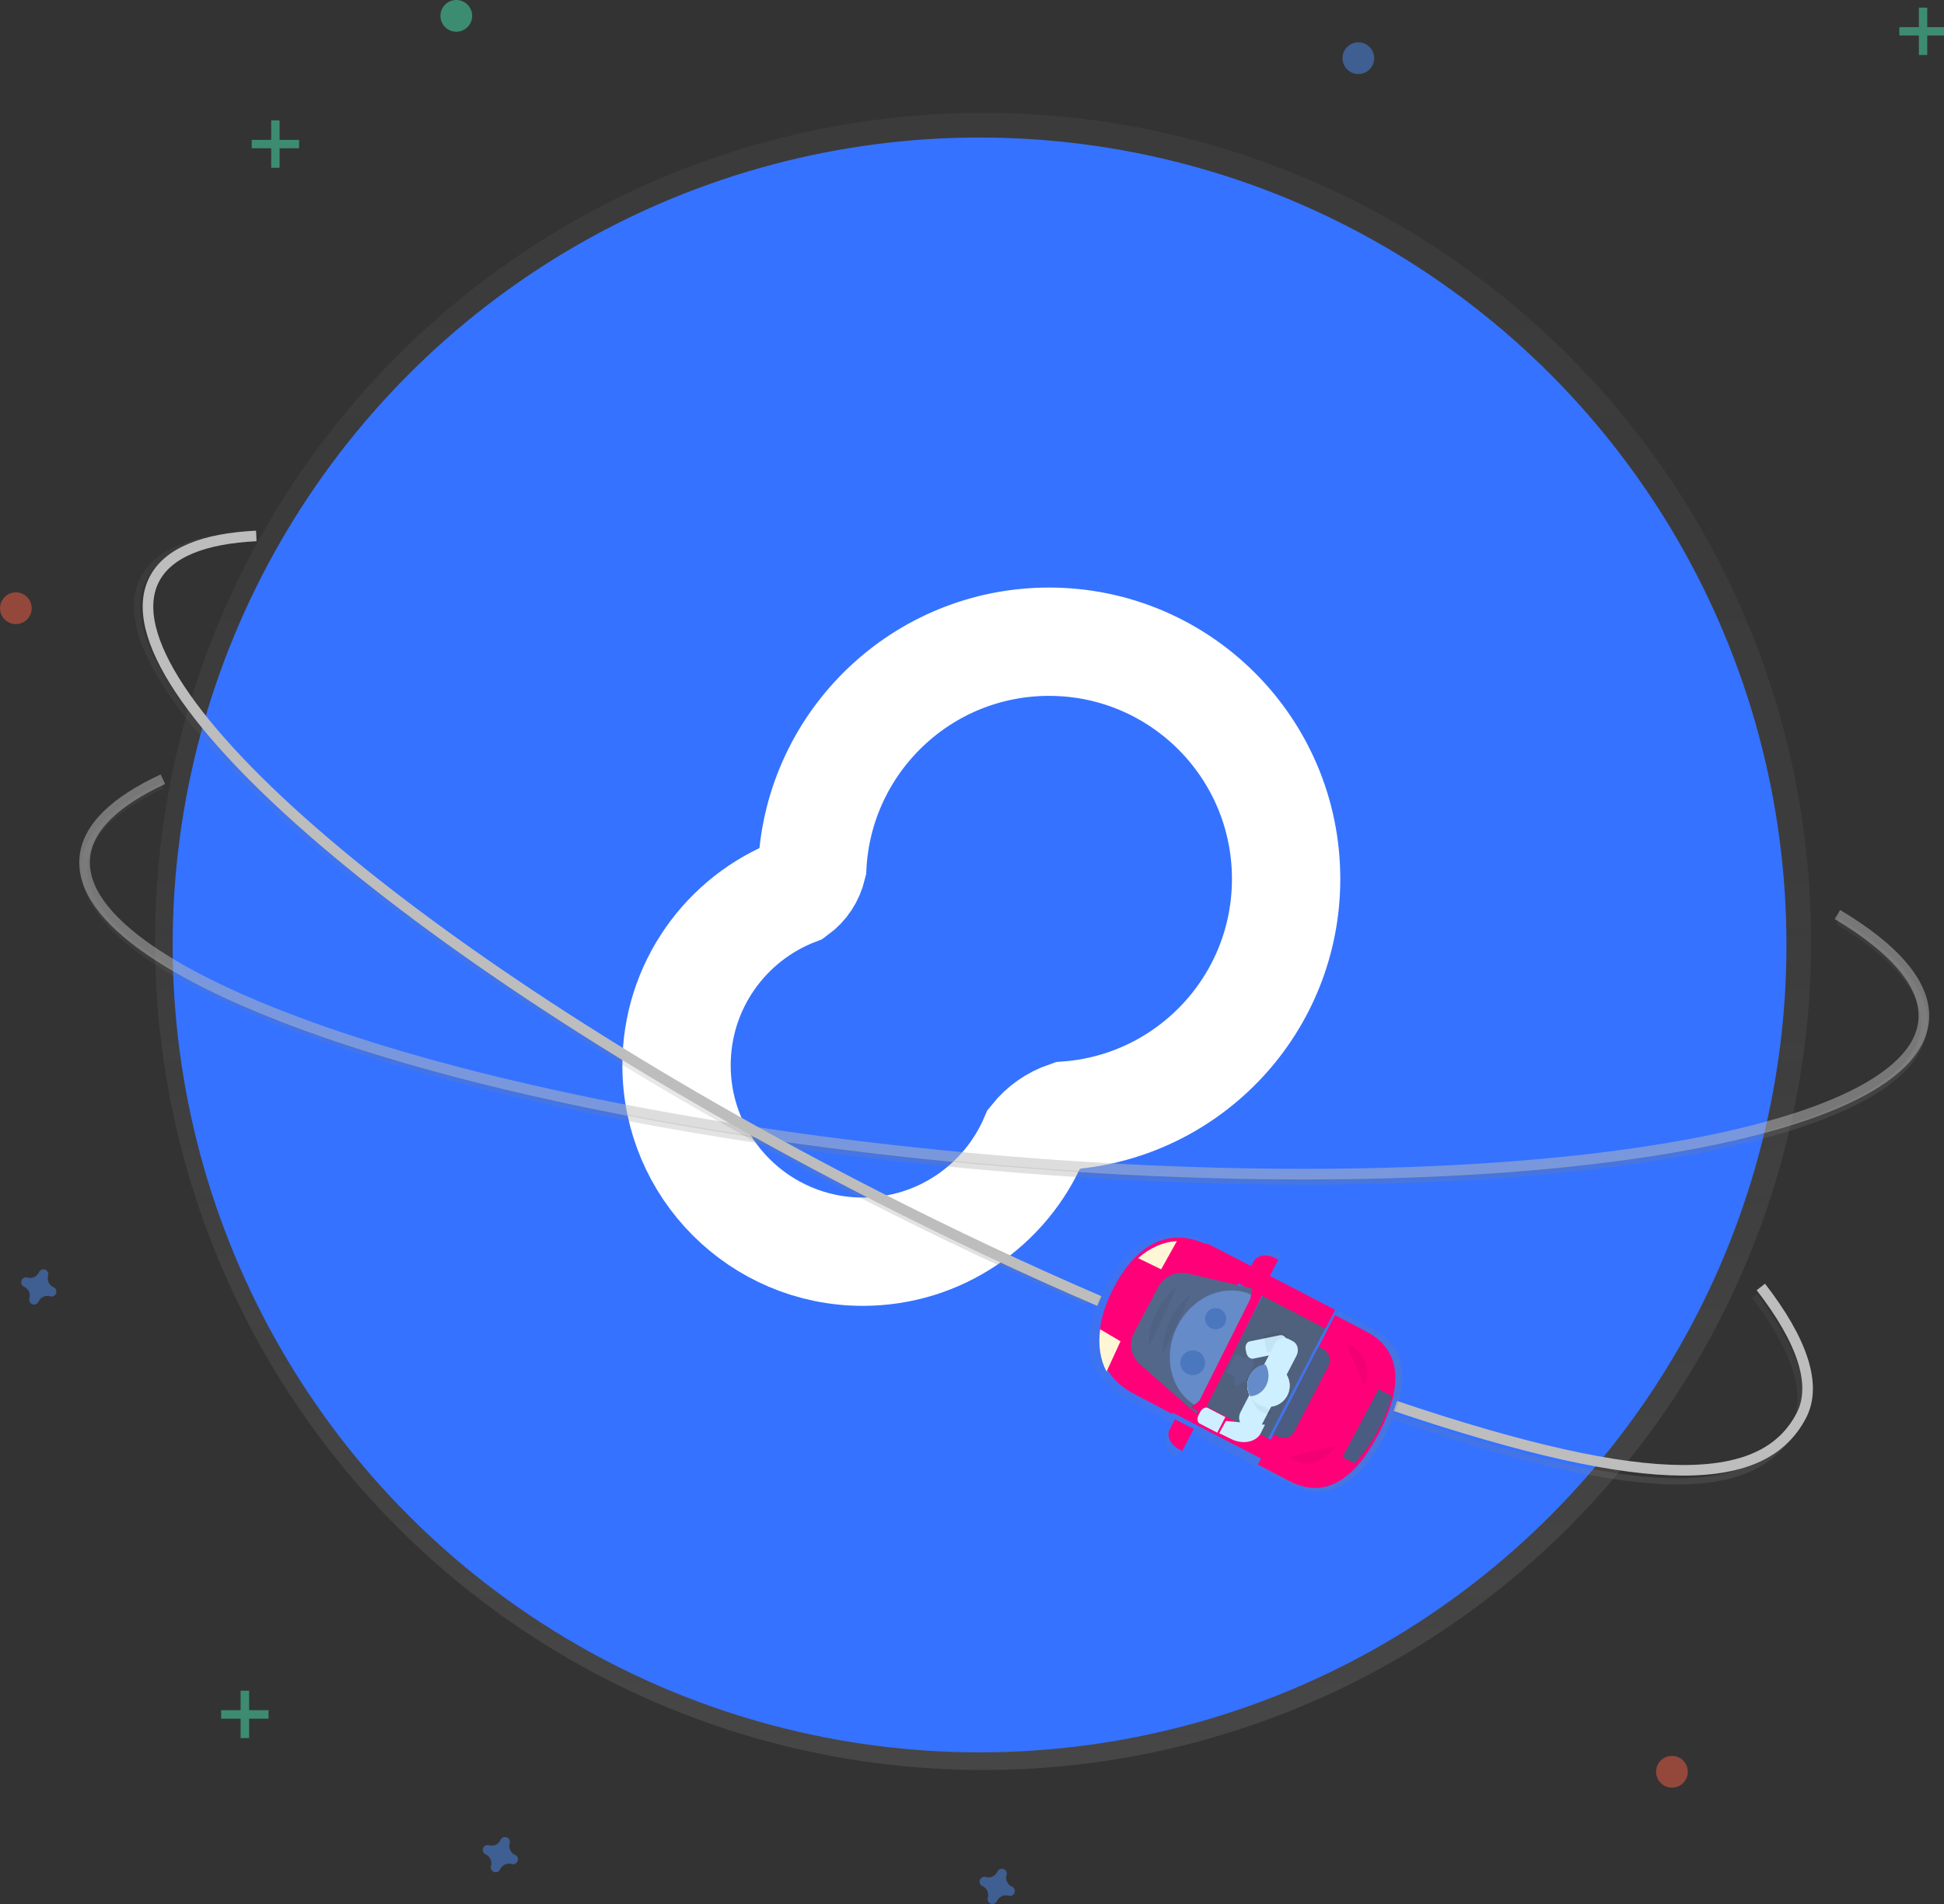 <?xml version="1.0" encoding="UTF-8"?>
<svg width="441px" height="432px" viewBox="0 0 441 432" version="1.1" xmlns="http://www.w3.org/2000/svg" xmlns:xlink="http://www.w3.org/1999/xlink">
    <rect x="0" y="0" width="441" height="432" fill="#333333" stroke="none"/>
    <!-- Generator: Sketch 51.2 (57519) - http://www.bohemiancoding.com/sketch -->
    <title>ilustración</title>
    <desc>Created with Sketch.</desc>
    <defs>
        <linearGradient x1="50%" y1="100%" x2="50%" y2="0%" id="linearGradient-1">
            <stop stop-color="#808080" stop-opacity="0.25" offset="0%"></stop>
            <stop stop-color="#808080" stop-opacity="0.12" offset="54%"></stop>
            <stop stop-color="#808080" stop-opacity="0.1" offset="100%"></stop>
        </linearGradient>
        <linearGradient x1="50.003%" y1="100%" x2="50.003%" y2="-0.006%" id="linearGradient-2">
            <stop stop-color="#808080" stop-opacity="0.25" offset="0%"></stop>
            <stop stop-color="#808080" stop-opacity="0.12" offset="54%"></stop>
            <stop stop-color="#808080" stop-opacity="0.1" offset="100%"></stop>
        </linearGradient>
        <linearGradient x1="49.999%" y1="100%" x2="49.999%" y2="0.007%" id="linearGradient-3">
            <stop stop-color="#808080" stop-opacity="0.25" offset="0%"></stop>
            <stop stop-color="#808080" stop-opacity="0.12" offset="54%"></stop>
            <stop stop-color="#808080" stop-opacity="0.1" offset="100%"></stop>
        </linearGradient>
        <linearGradient x1="49.987%" y1="100%" x2="49.987%" y2="-0.013%" id="linearGradient-4">
            <stop stop-color="#808080" stop-opacity="0.25" offset="0%"></stop>
            <stop stop-color="#808080" stop-opacity="0.12" offset="54%"></stop>
            <stop stop-color="#808080" stop-opacity="0.1" offset="100%"></stop>
        </linearGradient>
        <linearGradient x1="94.246%" y1="78.76%" x2="4.529%" y2="22.014%" id="linearGradient-5">
            <stop stop-color="#808080" stop-opacity="0.25" offset="0%"></stop>
            <stop stop-color="#808080" stop-opacity="0.12" offset="54%"></stop>
            <stop stop-color="#808080" stop-opacity="0.1" offset="100%"></stop>
        </linearGradient>
    </defs>
    <g id="04_Landing" stroke="none" stroke-width="1" fill="none" fill-rule="evenodd">
        <g id="Landing-0001" transform="translate(-839, -66)">
            <g id="ilustración" transform="translate(839, 66)">
                <ellipse id="Oval" fill="url(#linearGradient-1)" fill-rule="nonzero" cx="223.015" cy="213.6" rx="187.844" ry="188"></ellipse>
                <ellipse id="Oval" fill="#3572FF" fill-rule="nonzero" cx="222.216" cy="214.4" rx="183.048" ry="183.2"></ellipse>
                <path d="M180.534,202.238 C182.439,200.848 183.687,198.949 184.278,196.543 C185.773,168.156 209.245,145.6 237.98,145.6 C267.681,145.6 291.758,169.697 291.758,199.422 C291.758,227.751 269.89,250.968 242.128,253.087 C239.047,254.159 236.533,255.912 234.586,258.346 C228.13,273.431 213.162,284 195.726,284 C172.39,284 153.473,265.067 153.473,241.711 C153.473,223.715 164.704,208.345 180.534,202.238 Z" id="Combined-Shape" stroke="#FFFFFF" stroke-width="24.576"></path>
                <path d="M296.069,268.8 C273.002,268.8 248.449,267.692 223.35,265.465 C167.56,260.52 115.555,250.649 76.925,237.675 C38.017,224.596 17.227,209.821 18.435,196.072 C19.044,189.11 25.154,182.894 36.582,177.6 L37.163,178.912 C26.234,183.973 20.409,189.786 19.846,196.2 C19.282,202.614 24.114,209.518 34.219,216.503 C44.149,223.366 58.662,230.025 77.361,236.328 C115.892,249.273 167.774,259.115 223.46,264.048 C279.146,268.981 331.946,268.415 372.127,262.45 C391.627,259.535 407.081,255.547 418.056,250.538 C429.23,245.442 435.182,239.564 435.751,233.075 C436.402,225.687 429.752,217.588 416.529,209.658 L417.267,208.416 C431.204,216.772 437.9,225.11 437.185,233.203 C435.978,246.958 412.946,257.85 372.341,263.873 C350.233,267.144 324.234,268.794 296.069,268.8 Z" id="Shape" fill="url(#linearGradient-2)" fill-rule="nonzero"></path>
                <path d="M416.828,207.498 C430.011,215.392 437.092,223.595 436.39,231.541 C433.958,259.156 338.603,273.281 223.408,263.089 C108.213,252.897 16.799,222.251 19.232,194.636 C19.812,187.812 26.11,181.838 36.953,176.8" id="Shape" stroke="#BDBDBD" stroke-width="2.4" opacity="0.5"></path>
                <path d="M246.426,296 C229.793,288.825 212.818,280.819 195.977,272.197 C146.074,246.66 101.529,218.002 70.549,191.489 C39.33,164.779 25.591,143.318 31.856,131.056 C35.029,124.847 43.02,121.399 55.596,120.8 L55.666,122.236 C43.636,122.818 36.058,125.992 33.135,131.707 C30.212,137.423 32.112,145.621 38.876,155.871 C45.519,165.942 56.491,177.558 71.484,190.385 C102.378,216.839 146.824,245.434 196.627,270.917 C213.446,279.522 230.386,287.517 246.995,294.68 L246.426,296 Z" id="Shape" fill="url(#linearGradient-3)" fill-rule="nonzero"></path>
                <path d="M249.393,295.2 C233.054,288.168 216.127,280.225 198.938,271.451 C95.764,218.779 22.362,156.103 34.984,131.471 C38.102,125.386 46.182,122.181 58.141,121.6" id="Shape" stroke="#BDBDBD" stroke-width="2.4"></path>
                <path d="M380.541,336.8 C365.52,336.8 344.335,331.88 315.738,322.004 L316.206,320.65 C370.777,339.486 397.774,340.25 406.474,323.203 C409.819,316.65 406.7,306.711 397.456,294.462 L398.612,293.6 C408.352,306.497 411.431,316.679 407.763,323.857 C403.343,332.476 394.631,336.794 380.541,336.8 Z" id="Shape" fill="url(#linearGradient-4)" fill-rule="nonzero"></path>
                <path d="M399.451,292 C408.792,304.074 412.294,314.173 408.634,321.183 C400.233,337.279 375.592,338.922 316.537,319.009" id="Shape" stroke="#BDBDBD" stroke-width="2.4"></path>
                <g id="Group" opacity="0.5" transform="translate(49.559, 383.2)" fill="#47E6B1" fill-rule="nonzero">
                    <rect id="Rectangle-path" x="5.024" y="0.413" width="1.93" height="10.746"></rect>
                    <rect id="Rectangle-path" transform="translate(5.986, 5.789) rotate(90) translate(-5.986, -5.789) " x="5.021" y="0.416" width="1.93" height="10.746"></rect>
                </g>
                <g id="Group" opacity="0.5" transform="translate(430.842, 1.6)" fill="#47E6B1" fill-rule="nonzero">
                    <rect id="Rectangle-path" x="4.459" y="0.13" width="1.897" height="10.746"></rect>
                    <rect id="Rectangle-path" transform="translate(5.404, 5.506) rotate(90) translate(-5.404, -5.506) " x="4.456" y="0.133" width="1.897" height="10.746"></rect>
                </g>
                <g id="Group" opacity="0.5" transform="translate(56.753, 27.2)" fill="#47E6B1" fill-rule="nonzero">
                    <rect id="Rectangle-path" x="4.771" y="0.112" width="1.897" height="10.746"></rect>
                    <rect id="Rectangle-path" transform="translate(5.722, 5.488) rotate(90) translate(-5.722, -5.488) " x="4.774" y="0.115" width="1.897" height="10.746"></rect>
                </g>
                <path d="M116.871,420.867 C115.841,420.42 115.31,419.271 115.637,418.196 C115.663,418.116 115.68,418.033 115.687,417.949 C115.698,417.469 115.404,417.036 114.954,416.869 C114.505,416.703 113.999,416.842 113.696,417.214 C113.647,417.281 113.605,417.355 113.573,417.432 C113.126,418.463 111.978,418.994 110.904,418.667 C110.824,418.641 110.741,418.624 110.657,418.617 C110.178,418.605 109.744,418.9 109.579,419.35 C109.413,419.8 109.551,420.306 109.922,420.609 C109.99,420.659 110.064,420.7 110.141,420.733 C111.171,421.18 111.701,422.329 111.375,423.404 C111.348,423.484 111.331,423.567 111.324,423.651 C111.313,424.131 111.608,424.564 112.057,424.731 C112.507,424.897 113.012,424.758 113.315,424.386 C113.365,424.319 113.406,424.245 113.439,424.168 C113.886,423.137 115.034,422.606 116.108,422.933 C116.188,422.959 116.271,422.976 116.355,422.983 C116.834,422.995 117.267,422.7 117.433,422.25 C117.599,421.8 117.461,421.294 117.089,420.991 C117.022,420.941 116.948,420.9 116.871,420.867 Z" id="Shape" fill="#4D8AF0" fill-rule="nonzero" opacity="0.5"></path>
                <path d="M229.577,428.067 C228.547,427.62 228.017,426.471 228.343,425.396 C228.37,425.316 228.387,425.233 228.394,425.149 C228.405,424.669 228.11,424.236 227.661,424.069 C227.211,423.903 226.706,424.042 226.403,424.414 C226.353,424.481 226.312,424.555 226.28,424.632 C225.832,425.663 224.684,426.194 223.61,425.867 C223.53,425.841 223.447,425.824 223.363,425.817 C222.884,425.805 222.451,426.1 222.285,426.55 C222.119,427 222.257,427.506 222.629,427.809 C222.697,427.859 222.77,427.9 222.848,427.933 C223.877,428.38 224.408,429.529 224.081,430.604 C224.055,430.684 224.038,430.767 224.031,430.851 C224.02,431.331 224.314,431.764 224.764,431.931 C225.213,432.097 225.719,431.958 226.022,431.586 C226.071,431.519 226.113,431.445 226.145,431.368 C226.592,430.337 227.74,429.806 228.814,430.133 C228.894,430.159 228.977,430.176 229.061,430.183 C229.54,430.195 229.974,429.9 230.14,429.45 C230.305,429 230.167,428.494 229.796,428.191 C229.728,428.141 229.655,428.1 229.577,428.067 Z" id="Shape" fill="#4D8AF0" fill-rule="nonzero" opacity="0.5"></path>
                <path d="M12.157,292.067 C11.128,291.62 10.597,290.471 10.924,289.396 C10.95,289.316 10.967,289.233 10.974,289.149 C10.985,288.669 10.691,288.236 10.241,288.069 C9.792,287.903 9.286,288.042 8.983,288.414 C8.934,288.481 8.892,288.555 8.86,288.632 C8.413,289.663 7.265,290.194 6.191,289.867 C6.111,289.841 6.028,289.824 5.944,289.817 C5.465,289.805 5.031,290.1 4.865,290.55 C4.7,291 4.838,291.506 5.209,291.809 C5.277,291.859 5.35,291.9 5.428,291.933 C6.458,292.38 6.988,293.529 6.662,294.604 C6.635,294.684 6.618,294.767 6.611,294.851 C6.6,295.331 6.895,295.764 7.344,295.931 C7.794,296.097 8.299,295.958 8.602,295.586 C8.652,295.519 8.693,295.445 8.725,295.368 C9.173,294.337 10.321,293.806 11.395,294.133 C11.475,294.159 11.558,294.176 11.642,294.183 C12.121,294.195 12.554,293.9 12.72,293.45 C12.886,293 12.748,292.494 12.376,292.191 C12.308,292.141 12.235,292.1 12.157,292.067 Z" id="Shape" fill="#4D8AF0" fill-rule="nonzero" opacity="0.5"></path>
                <ellipse id="Oval" fill="#F55F44" fill-rule="nonzero" opacity="0.5" cx="3.597" cy="138" rx="3.597" ry="3.6"></ellipse>
                <ellipse id="Oval" fill="#4D8AF0" fill-rule="nonzero" opacity="0.5" cx="308.144" cy="13.2" rx="3.597" ry="3.6"></ellipse>
                <ellipse id="Oval" fill="#47E6B1" fill-rule="nonzero" opacity="0.5" cx="103.514" cy="3.6" rx="3.597" ry="3.6"></ellipse>
                <ellipse id="Oval" fill="#F55F44" fill-rule="nonzero" opacity="0.5" cx="379.285" cy="402" rx="3.597" ry="3.6"></ellipse>
                <path d="M290.627,284.588 C288.458,283.463 285.787,284.308 284.66,286.475 L284.207,287.346 L283.173,286.806 L273.93,282.01 L271.92,280.965 C271.639,280.819 271.324,280.753 271.008,280.773 C262.16,277.869 255.06,283.462 250.482,292.271 C248.853,295.285 247.773,298.564 247.293,301.957 L247.188,301.904 C246.677,305.534 247.154,308.937 248.931,311.817 L249.082,311.521 C249.972,312.983 251.117,314.273 252.463,315.33 C252.555,315.711 252.807,316.033 253.155,316.213 L265.808,322.78 L264.844,324.633 C263.719,326.801 264.564,329.47 266.732,330.596 L269.735,324.79 L285.34,332.89 L286.362,330.927 L287.385,328.965 L288.913,326.021 L288.965,326.021 L285.421,332.838 L292.887,336.763 C301.973,341.479 308.915,335.422 313.958,326.038 L313.958,325.986 L314.266,325.405 L314.266,325.353 L314.527,324.836 C319.349,315.284 320.337,306.132 311.204,301.399 L303.762,297.567 L299.655,305.476 L299.603,305.476 L301.7,301.44 L302.664,299.587 L303.739,297.514 L288.134,289.385 L290.627,284.588 Z M266.807,318.315 L266.854,318.355 L266.802,318.355 L266.807,318.315 Z" id="Shape" fill="url(#linearGradient-5)" fill-rule="nonzero"></path>
                <rect id="Rectangle-path" fill="#4F617D" fill-rule="nonzero" transform="translate(287.362, 309.6) rotate(-62.55) translate(-287.362, -309.6) " x="270.975" y="301.6" width="32.773" height="16"></rect>
                <path d="M312.833,325.16 L312.833,325.107 C308.012,334.467 301.312,340.658 292.474,336.031 L285.363,332.305 L302.85,298.4 L309.956,302.126 C318.793,306.759 317.654,315.8 312.833,325.16 Z" id="Shape" fill="#FF0079" fill-rule="nonzero"></path>
                <path d="M307.262,332 C309.459,329.717 311.298,327.129 312.72,324.319 C314.035,321.919 315.049,319.373 315.738,316.735 L312.72,315.2 L304.547,330.608 L307.262,332 Z" id="Shape" fill="#4A5C81" fill-rule="nonzero"></path>
                <path d="M284.576,314.4 L306.945,314.4 L306.945,315.182 C306.945,316.036 306.675,316.854 306.193,317.458 C305.711,318.061 305.058,318.4 304.377,318.4 L287.133,318.4 C285.714,318.4 284.564,316.959 284.564,315.182 L284.564,314.4 L284.576,314.4 Z" id="Shape" fill="#4A5C81" fill-rule="nonzero" transform="translate(295.755, 316.4) rotate(-62.55) translate(-295.755, -316.4) "></path>
                <path d="M273.235,303.2 L274.172,303.2 L274.172,338.4 L269.376,338.4 L269.376,306.535 C269.375,305.651 269.78,304.803 270.504,304.177 C271.228,303.552 272.21,303.2 273.235,303.2 Z" id="Shape" fill="#FF0079" fill-rule="nonzero" transform="translate(271.774, 320.8) rotate(-62.55) translate(-271.774, -320.8) "></path>
                <path d="M283.765,273.6 L284.702,273.6 C286.833,273.6 288.561,275.091 288.561,276.929 L288.561,308.8 L283.765,308.8 L283.765,273.6 Z" id="Shape" fill="#FF0079" fill-rule="nonzero" transform="translate(286.163, 291.2) rotate(-62.55) translate(-286.163, -291.2) "></path>
                <path d="M282.965,287.258 L265.872,320.8 L257.244,316.246 C247.737,311.212 247.789,301.705 252.505,292.445 C257.227,283.185 264.831,277.676 274.361,282.705 L282.965,287.258 Z" id="Shape" fill="#FF0079" fill-rule="nonzero"></path>
                <path d="M251.034,311.2 L254.189,304.326 L249.567,301.6 C249.115,305.115 249.525,308.408 251.034,311.2 Z" id="Shape" fill="#FFF6D5" fill-rule="nonzero"></path>
                <path d="M266.978,281.6 L263.411,288 L258.186,285.462 C260.784,283.197 263.727,281.784 266.978,281.6 Z" id="Shape" fill="#FFF6D5" fill-rule="nonzero"></path>
                <path d="M267.576,323.2 L270.176,323.2 L270.176,328 L264.58,328 L264.58,327.075 C264.578,326.048 264.892,325.063 265.454,324.336 C266.016,323.609 266.78,323.2 267.576,323.2 Z" id="Shape" fill="#FF0079" fill-rule="nonzero" transform="translate(267.378, 325.6) rotate(-62.55) translate(-267.378, -325.6) "></path>
                <path d="M283.77,284.8 L289.36,284.8 L289.36,289.6 L286.76,289.6 C285.106,289.6 283.765,287.871 283.765,285.739 L283.765,284.8 L283.77,284.8 Z" id="Shape" fill="#FF0079" fill-rule="nonzero" transform="translate(286.562, 287.2) rotate(117.45) translate(-286.562, -287.2) "></path>
                <path d="M286.163,292.844 L271.405,320.8 L258.595,309.529 C256.545,307.724 255.997,304.783 257.265,302.381 L262.75,291.997 C264.023,289.585 266.8,288.334 269.488,288.96 L286.163,292.844 Z" id="Shape" fill="#53678B" fill-rule="nonzero"></path>
                <path d="M271.701,319.2 C265.619,315.998 263.57,307.778 267.125,300.835 C270.68,293.892 278.487,290.882 284.564,294.073" id="Shape" fill="#658BC8" fill-rule="nonzero"></path>
                <polygon id="Shape" fill="#FF0079" fill-rule="nonzero" points="286.962 292.663 272.886 320.8 270.176 319.337 272.085 317.815 283.649 294.705 284.251 291.2"></polygon>
                <polygon id="Shape" fill="#FF0079" fill-rule="nonzero" opacity="0.05" points="272.886 320.8 270.176 319.337 272.085 317.815 283.649 294.705 284.251 291.2 286.962 292.663"></polygon>
                <rect id="Rectangle-path" fill="#53678B" fill-rule="nonzero" transform="translate(281.367, 310.4) rotate(-62.55) translate(-281.367, -310.4) " x="278.968" y="308" width="4.796" height="4.8"></rect>
                <ellipse id="Oval" fill="#53678B" fill-rule="nonzero" transform="translate(282.166, 310.8) rotate(-62.55) translate(-282.166, -310.8) " cx="282.166" cy="310.8" rx="3.997" ry="1.2"></ellipse>
                <path d="M292.557,330.588 C294.224,331.854 296.287,332.295 298.255,331.804 C300.224,331.314 301.923,329.937 302.949,328" id="Shape" fill="#000000" fill-rule="nonzero" opacity="0.05"></path>
                <path d="M305.347,304.8 C307.263,305.497 308.794,306.923 309.578,308.741 C310.362,310.558 310.328,312.607 309.486,314.4" id="Shape" fill="#000000" fill-rule="nonzero" opacity="0.05"></path>
                <path d="M260.609,305.6 C260.609,305.6 259.832,297.752 266.978,292" id="Shape" fill="#000000" fill-rule="nonzero" opacity="0.05"></path>
                <path d="M263.806,307.2 C263.806,307.2 263.029,299.352 270.176,293.6" id="Shape" fill="#000000" fill-rule="nonzero" opacity="0.05"></path>
                <ellipse id="Oval" fill="#4A77BE" fill-rule="nonzero" transform="translate(270.575, 309.2) rotate(-62.55) translate(-270.575, -309.2) " cx="270.575" cy="309.2" rx="2.798" ry="2.8"></ellipse>
                <ellipse id="Oval" fill="#4A77BE" fill-rule="nonzero" transform="translate(275.771, 299.2) rotate(-62.55) translate(-275.771, -299.2) " cx="275.771" cy="299.2" rx="2.398" ry="2.4"></ellipse>
                <path d="M286.975,300.8 L287.755,300.8 C288.641,300.8 289.36,301.376 289.36,302.086 L289.36,309.084 C289.36,309.433 289.187,309.768 288.879,310.015 C288.571,310.261 288.154,310.4 287.718,310.4 L285.363,310.4 L285.363,302.063 C285.379,301.359 286.098,300.797 286.975,300.8 Z" id="Shape" fill="#CDEFFF" fill-rule="nonzero" transform="translate(287.362, 305.6) rotate(-101.535) translate(-287.362, -305.6) "></path>
                <path d="M287.761,301.6 L291.758,301.6 L291.758,304.945 C291.758,306.191 290.318,307.2 288.543,307.2 L287.761,307.2 L287.761,301.6 Z" id="Shape" fill="#000000" fill-rule="nonzero" opacity="0.05" transform="translate(289.76, 304.4) rotate(-101.45) translate(-289.76, -304.4) "></path>
                <path d="M283.137,317.6 L288.561,317.6 L288.561,323.2 L283.137,323.2 C281.718,323.2 280.567,322.197 280.567,320.959 L280.567,319.866 C280.56,319.267 280.827,318.691 281.31,318.265 C281.793,317.84 282.451,317.6 283.137,317.6 Z" id="Shape" fill="#CDEFFF" fill-rule="nonzero" transform="translate(284.564, 320.4) rotate(-62.55) translate(-284.564, -320.4) "></path>
                <path d="M286.962,323.264 L285.879,325.427 C284.706,327.245 281.863,327.742 279.413,326.556 L276.57,325.178 L278.113,322.4 L286.962,323.264 Z" id="Shape" fill="#CDEFFF" fill-rule="nonzero"></path>
                <path d="M274.183,319.2 L274.962,319.2 C275.85,319.2 276.57,319.705 276.57,320.327 L276.57,324.8 L272.574,324.8 L272.574,320.327 C272.574,319.705 273.294,319.2 274.183,319.2 Z" id="Shape" fill="#CDEFFF" fill-rule="nonzero" transform="translate(274.572, 322) rotate(-62.55) translate(-274.572, -322) "></path>
                <path d="M285.783,320.138 C286.597,320.739 287.528,320.938 288.431,320.705 L288.561,320.344 L283.765,316.8 C284.107,318.242 284.83,319.439 285.783,320.138 Z" id="Shape" fill="#000000" fill-rule="nonzero" opacity="0.05"></path>
                <path d="M289.538,304.8 L294.955,304.8 L294.955,310.4 L289.532,310.4 C288.85,310.4 288.197,310.163 287.715,309.741 C287.233,309.319 286.962,308.747 286.962,308.151 L286.962,307.054 C286.962,306.458 287.233,305.886 287.715,305.464 C288.197,305.042 288.85,304.805 289.532,304.805 L289.538,304.8 Z" id="Shape" fill="#CDEFFF" fill-rule="nonzero" transform="translate(290.959, 307.6) rotate(117.45) translate(-290.959, -307.6) "></path>
                <path d="M289.953,310.306 C290.748,310.94 291.383,311.964 291.758,313.217 L291.631,313.6 L286.962,309.848 C287.96,309.399 289.032,309.563 289.953,310.306 Z" id="Shape" fill="#000000" fill-rule="nonzero" opacity="0.05"></path>
                <ellipse id="Oval" fill="#CDEFFF" fill-rule="nonzero" transform="translate(287.761, 314.4) rotate(-62.55) translate(-287.761, -314.4) " cx="287.761" cy="314.4" rx="4.796" ry="4.8"></ellipse>
                <ellipse id="Oval" fill="#CDEFFF" fill-rule="nonzero" transform="translate(287.761, 314.4) rotate(-62.55) translate(-287.761, -314.4) " cx="287.761" cy="314.4" rx="4.796" ry="4.8"></ellipse>
                <path d="M283.452,312.117 C282.74,313.603 282.813,315.389 283.644,316.8 C285.182,316.723 286.565,315.762 287.275,314.278 C287.985,312.794 287.913,311.011 287.087,309.6 C285.549,309.673 284.163,310.632 283.452,312.117 Z" id="Shape" fill="#658BC8" fill-rule="nonzero"></path>
            </g>
        </g>
    </g>
</svg>